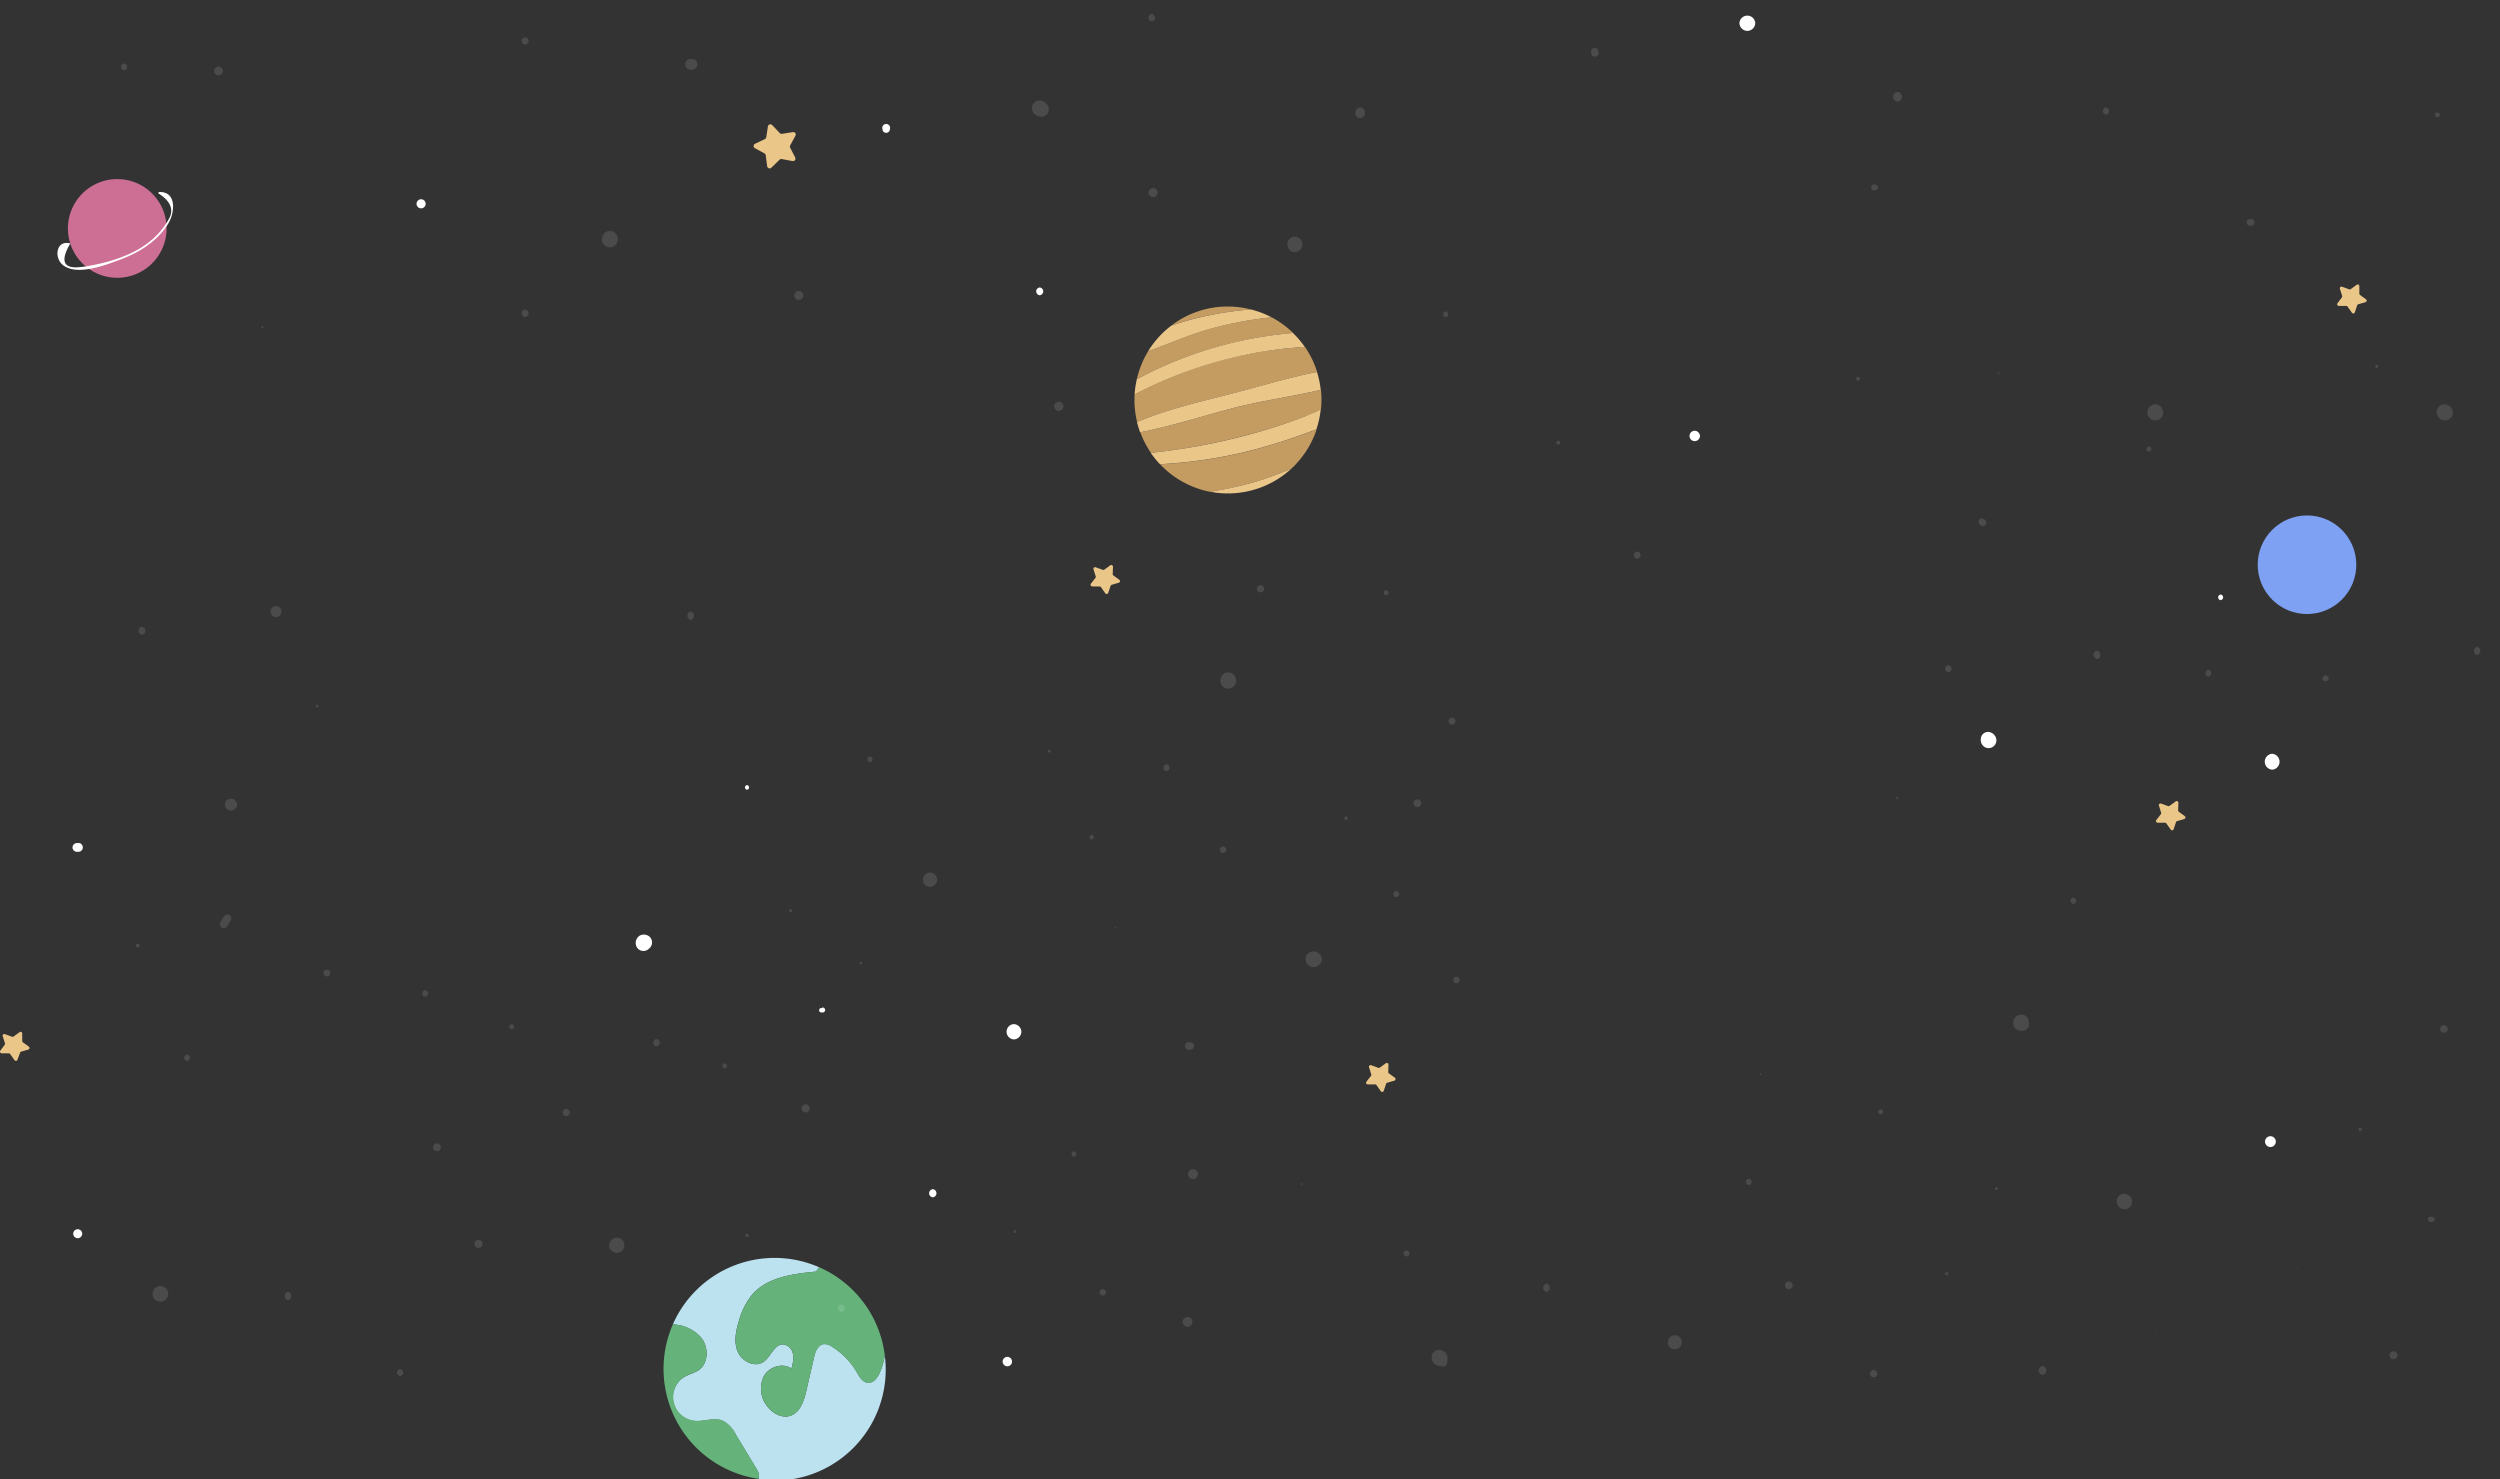 <svg id="Objects" xmlns="http://www.w3.org/2000/svg" viewBox="0 0 573.55 339.31"><rect x="0" y="0" width="573.55" height="339.31" fill="#333333" stroke="none"/><defs><style>.cls-1{fill:#eac689;}.cls-2{fill:#c49c62;}.cls-3{fill:#bce2f0;}.cls-4{fill:#65b37b;}.cls-5{opacity:0.12;}.cls-6{fill:#fff;}.cls-7{fill:#7ea1f4;}.cls-8{fill:#cd6e95;}</style></defs><path class="cls-1" d="M177.16,28.7l1.74,1.83a.56.56,0,0,0,.5.17l2.5-.39a.56.56,0,0,1,.59.82l-1.21,2.23a.56.56,0,0,0,0,.52l1.15,2.26a.56.56,0,0,1-.6.81l-2.49-.46a.58.58,0,0,0-.5.16L177,38.44a.57.57,0,0,1-1-.33l-.33-2.51a.59.59,0,0,0-.31-.43L173.19,34a.57.57,0,0,1,0-1l2.28-1.09a.57.57,0,0,0,.32-.42l.39-2.5A.57.57,0,0,1,177.16,28.7Z"/><path class="cls-1" d="M541.28,65.65l0,1.7a.35.35,0,0,0,.15.31l1.37,1a.38.38,0,0,1-.12.67l-1.63.47a.37.37,0,0,0-.26.24l-.54,1.62a.38.38,0,0,1-.67.09l-1-1.41a.38.38,0,0,0-.31-.16l-1.7,0a.38.38,0,0,1-.3-.61l1-1.34a.4.4,0,0,0,.06-.35l-.51-1.62a.38.38,0,0,1,.49-.48l1.6.58a.37.37,0,0,0,.35,0l1.38-1A.38.38,0,0,1,541.28,65.65Z"/><path class="cls-1" d="M318.54,244.24l-.05,1.7a.35.35,0,0,0,.15.31l1.37,1a.39.39,0,0,1-.12.68l-1.64.47a.38.38,0,0,0-.25.24l-.54,1.62a.38.38,0,0,1-.67.09l-1-1.41a.38.38,0,0,0-.31-.16l-1.7,0a.38.38,0,0,1-.3-.61l1.05-1.34a.4.4,0,0,0,.06-.35l-.51-1.63a.38.38,0,0,1,.49-.47l1.6.58a.37.37,0,0,0,.35,0l1.38-1A.38.38,0,0,1,318.54,244.24Z"/><path class="cls-1" d="M5.1,237.1l0,1.7a.36.36,0,0,0,.15.32l1.37,1a.38.38,0,0,1-.12.67l-1.64.48a.36.36,0,0,0-.25.24L4,243.14a.38.38,0,0,1-.67.09l-1-1.41a.38.38,0,0,0-.31-.17H.38a.38.38,0,0,1-.3-.61l1-1.35a.4.4,0,0,0,.06-.35l-.52-1.62a.38.38,0,0,1,.5-.47l1.6.58a.4.4,0,0,0,.35,0l1.38-1A.38.38,0,0,1,5.1,237.1Z"/><path class="cls-1" d="M499.76,184.21l-.05,1.7a.36.36,0,0,0,.15.32l1.37,1a.38.38,0,0,1-.12.67l-1.63.48a.37.37,0,0,0-.26.24l-.54,1.62a.38.38,0,0,1-.67.09l-1-1.41a.38.38,0,0,0-.31-.17H495a.38.38,0,0,1-.3-.61l1.05-1.35a.38.38,0,0,0,.06-.34l-.51-1.63a.38.38,0,0,1,.49-.47l1.6.58a.39.39,0,0,0,.35-.05l1.38-1A.38.38,0,0,1,499.76,184.21Z"/><path class="cls-1" d="M255.34,130l-.06,1.7a.38.38,0,0,0,.15.32l1.37,1a.38.38,0,0,1-.12.67l-1.63.47a.4.4,0,0,0-.26.25l-.54,1.61a.38.38,0,0,1-.67.1l-1-1.41a.36.36,0,0,0-.31-.17h-1.7a.39.39,0,0,1-.3-.62l1.05-1.34a.37.37,0,0,0,.06-.35l-.51-1.62a.38.38,0,0,1,.49-.47l1.6.58a.39.39,0,0,0,.35,0l1.38-1A.39.39,0,0,1,255.34,130Z"/><path class="cls-2" d="M287.3,110.74c3-.85,5.95-2,8.88-3.14a21.65,21.65,0,0,0,5.88-9.07l-3,1.08a125,125,0,0,1-13,4,109.71,109.71,0,0,1-19.91,2.91,21.52,21.52,0,0,0,11.5,6.32A89.69,89.69,0,0,0,287.3,110.74Z"/><path class="cls-2" d="M277.48,70.73a21.28,21.28,0,0,0-8.73,3.94A74.84,74.84,0,0,1,287,71,21.45,21.45,0,0,0,277.48,70.73Z"/><path class="cls-2" d="M296.67,76.39a21.4,21.4,0,0,0-4.93-3.59,86.55,86.55,0,0,0-14.36,2.7c-4.77,1.33-9.26,3.42-13.92,5A21.44,21.44,0,0,0,260.81,87a91.71,91.71,0,0,1,20.87-8.08A94,94,0,0,1,296.67,76.39Z"/><path class="cls-2" d="M302.18,85.35a21.06,21.06,0,0,0-2.77-5.72c-.46,0-.91,0-1.37.06a93.36,93.36,0,0,0-15,2.27A98.44,98.44,0,0,0,260.3,90.5a21.79,21.79,0,0,0,.39,5.49c.06.28.12.57.19.85,7.19-3.06,15.19-4.83,22.64-6.77C289.54,88.51,295.87,86.55,302.18,85.35Z"/><path class="cls-2" d="M299.64,95.45c1.15-.45,2.28-1,3.41-1.5a20.53,20.53,0,0,0,0-4.5c-6.25,1.43-12.73,2.37-18.86,3.86-7.46,1.83-15,4.41-22.58,5.86a21.08,21.08,0,0,0,2.44,4.72A143.46,143.46,0,0,0,285.34,100,127.27,127.27,0,0,0,299.64,95.45Z"/><path class="cls-1" d="M298,79.69c.46,0,.91,0,1.37-.06a21.35,21.35,0,0,0-2.74-3.24,94,94,0,0,0-15,2.52A91.71,91.71,0,0,0,260.81,87a20.63,20.63,0,0,0-.51,3.51A98.44,98.44,0,0,1,283.08,82,93.36,93.36,0,0,1,298,79.69Z"/><path class="cls-1" d="M303,89.45c-.07-.64-.16-1.28-.29-1.92a21.73,21.73,0,0,0-.56-2.18c-6.31,1.2-12.64,3.16-18.66,4.72-7.45,1.94-15.45,3.71-22.64,6.77a23.21,23.21,0,0,0,.71,2.33c7.59-1.45,15.12-4,22.58-5.86C290.3,91.82,296.78,90.88,303,89.45Z"/><path class="cls-1" d="M299,99.61l3-1.08a21.36,21.36,0,0,0,1-4.58c-1.13.53-2.26,1-3.41,1.5a127.27,127.27,0,0,1-14.3,4.59A143.46,143.46,0,0,1,264,103.89a21.38,21.38,0,0,0,2.12,2.61,109.71,109.71,0,0,0,19.91-2.91A125,125,0,0,0,299,99.61Z"/><path class="cls-1" d="M277.65,112.82a21.51,21.51,0,0,0,18.53-5.22c-2.93,1.13-5.85,2.29-8.88,3.14A89.69,89.69,0,0,1,277.65,112.82Z"/><path class="cls-1" d="M291.74,72.8A21.39,21.39,0,0,0,287,71a74.84,74.84,0,0,0-18.28,3.7,21.6,21.6,0,0,0-5.29,5.83c4.66-1.58,9.15-3.67,13.92-5A86.55,86.55,0,0,1,291.74,72.8Z"/><path class="cls-3" d="M201.85,314.86c-.51,1.17-1.42,2.45-2.69,2.37s-2-1.37-2.6-2.44a17,17,0,0,0-5.62-5.8,3,3,0,0,0-1.95-.64c-1.36.17-2,1.77-2.25,3.1L185,319c-.53,2.34-1.38,5-3.65,5.8-1.94.66-4.1-.52-5.34-2.16a6.52,6.52,0,0,1-.76-6.93c1.21-2.15,4.3-3.15,6.32-1.74a7.64,7.64,0,0,0,.35-3.31,2.62,2.62,0,0,0-2.19-2.22c-2.1-.12-2.83,2.82-4.57,4-2,1.38-4.94-.08-5.9-2.3s-.47-4.78.26-7.09a16.62,16.62,0,0,1,3-6c3.49-4.05,9.38-4.82,14.71-5.32l.69-1a25.48,25.48,0,0,0-33.56,13.12,9.13,9.13,0,0,1,6.48,3c1.78,2.18,1.76,5.89-.55,7.49-.93.64-2.07.88-3.05,1.42A5.45,5.45,0,0,0,159.41,326c2.17.19,4.47-.9,6.46,0a7.18,7.18,0,0,1,2.95,3.16l4.71,7.78c.46.76.89,1.75.4,2.45a25,25,0,0,0,3.79.29,25.48,25.48,0,0,0,25.48-25.49A26,26,0,0,0,203,311,17.18,17.18,0,0,1,201.85,314.86Z"/><path class="cls-4" d="M172.53,297.05a16.62,16.62,0,0,0-3,6c-.73,2.31-1.22,4.87-.26,7.09s3.91,3.68,5.9,2.3c1.74-1.19,2.47-4.13,4.57-4a2.62,2.62,0,0,1,2.19,2.22,7.64,7.64,0,0,1-.35,3.31c-2-1.41-5.11-.41-6.32,1.74a6.52,6.52,0,0,0,.76,6.93c1.24,1.64,3.4,2.82,5.34,2.16,2.27-.77,3.12-3.46,3.65-5.8l1.74-7.5c.3-1.33.89-2.93,2.25-3.1a3,3,0,0,1,1.95.64,17,17,0,0,1,5.62,5.8c.63,1.07,1.36,2.36,2.6,2.44s2.18-1.2,2.69-2.37A17.18,17.18,0,0,0,203,311a25.48,25.48,0,0,0-15.08-20.28l-.69,1C181.91,292.23,176,293,172.53,297.05Z"/><path class="cls-4" d="M173.53,336.86l-4.71-7.78a7.18,7.18,0,0,0-2.95-3.16c-2-.87-4.29.22-6.46,0a5.45,5.45,0,0,1-2.16-10.18c1-.54,2.12-.78,3.05-1.42,2.31-1.6,2.33-5.31.55-7.49a9.13,9.13,0,0,0-6.48-3,25.49,25.49,0,0,0,19.56,35.43C174.42,338.61,174,337.62,173.53,336.86Z"/><g class="cls-5"><path class="cls-6" d="M214.56,200.71l-.17-.15a1.45,1.45,0,0,0-2,0l-.17.15a1.63,1.63,0,0,0,1.15,2.77,1.71,1.71,0,0,0,1.4-.81,1.63,1.63,0,0,0-.25-2Z"/></g><g class="cls-5"><path class="cls-6" d="M54.09,183.78l-.15-.16a1.39,1.39,0,0,0-1.5-.28,1.35,1.35,0,0,0-.84,1.25,1.39,1.39,0,0,0,2.34,1l.15-.16a1.17,1.17,0,0,0,0-1.61Z"/></g><g class="cls-5"><path class="cls-6" d="M97.55,228.65a.74.74,0,0,0,0-1.47.74.74,0,0,0,0,1.47Z"/></g><g class="cls-5"><path class="cls-6" d="M66.16,298.25a1,1,0,0,0,0-1.89.95.95,0,0,0,0,1.89Z"/></g><g class="cls-5"><path class="cls-6" d="M141.51,287.43a1.74,1.74,0,0,0,0-3.48,1.74,1.74,0,0,0,0,3.48Z"/></g><g class="cls-5"><path class="cls-6" d="M184.84,255.22a.93.93,0,0,0,0-1.86.93.93,0,0,0,0,1.86Z"/></g><g class="cls-5"><path class="cls-6" d="M232.87,282.85a.3.3,0,0,0,0-.6.3.3,0,0,0,0,.6Z"/></g><g class="cls-5"><path class="cls-6" d="M42.92,243.42a.75.75,0,0,0,0-1.49.75.75,0,0,0,0,1.49Z"/></g><g class="cls-5"><path class="cls-6" d="M109.8,286.29a.92.92,0,0,0,0-1.84.92.92,0,0,0,0,1.84Z"/></g><g class="cls-5"><path class="cls-6" d="M150.61,240.05a.84.84,0,0,0,0-1.67.84.84,0,0,0,0,1.67Z"/></g><g class="cls-5"><path class="cls-6" d="M35.06,297.31a1.76,1.76,0,0,0,1.21,1.25,1.8,1.8,0,1,0-1.21-1.25Z"/></g><path class="cls-6" d="M171.38,181.19a.54.54,0,0,0,0-1.07.54.54,0,0,0,0,1.07Z"/><path class="cls-6" d="M18,193.42l-.36,0a1,1,0,0,0,0,2l.36,0a1,1,0,0,0,1-1c0-.51-.46-1.09-1-1Z"/><g class="cls-5"><path class="cls-6" d="M193,300.93a.8.8,0,0,0,0-1.6.8.8,0,0,0,0,1.6Z"/></g><path class="cls-6" d="M232.56,238.46a1.78,1.78,0,0,0,1.76-1.75,1.8,1.8,0,0,0-1.76-1.76,1.76,1.76,0,0,0,0,3.51Z"/><path class="cls-6" d="M214,274.69a.94.94,0,0,0,0-1.87.94.94,0,0,0,0,1.87Z"/><path class="cls-6" d="M231,313.45a1.08,1.08,0,1,0,0-2.15,1.08,1.08,0,0,0,0,2.15Z"/><g class="cls-5"><path class="cls-6" d="M273.69,270.49a1.13,1.13,0,0,0,0-2.26,1.13,1.13,0,0,0,0,2.26Z"/></g><g class="cls-5"><path class="cls-6" d="M272.44,304.39a1.12,1.12,0,0,0,0-2.24,1.12,1.12,0,0,0,0,2.24Z"/></g><g class="cls-5"><path class="cls-6" d="M322.67,288.25a.68.68,0,0,0,0-1.36.68.68,0,0,0,0,1.36Z"/></g><g class="cls-5"><path class="cls-6" d="M302.24,221.63l.23-.14a1.67,1.67,0,0,0,0-2.85l-.23-.14a1.81,1.81,0,1,0,0,3.13Z"/></g><g class="cls-5"><path class="cls-6" d="M280.6,195.69a.74.74,0,0,0,0-1.48.74.74,0,0,0,0,1.48Z"/></g><g class="cls-5"><path class="cls-6" d="M325.18,185.16a.89.89,0,0,0,0-1.78.89.89,0,0,0,0,1.78Z"/></g><g class="cls-5"><path class="cls-6" d="M199.59,174.89a.67.67,0,0,0,0-1.33.67.67,0,0,0,0,1.33Z"/></g><g class="cls-5"><path class="cls-6" d="M240.72,172.66a.32.32,0,0,0,0-.64.32.32,0,0,0,0,.64Z"/></g><g class="cls-5"><path class="cls-6" d="M242.92,94.27a1.05,1.05,0,0,0,0-2.1,1.05,1.05,0,0,0,0,2.1Z"/></g><path class="cls-6" d="M238.53,67.74a.9.9,0,0,0,0-1.79.9.9,0,0,0,0,1.79Z"/><g class="cls-5"><path class="cls-6" d="M158.46,142.23a1,1,0,0,0,0-1.94,1,1,0,0,0,0,1.94Z"/></g><g class="cls-5"><path class="cls-6" d="M63.33,141.57a1.25,1.25,0,0,0,0-2.5,1.25,1.25,0,0,0,0,2.5Z"/></g><g class="cls-5"><path class="cls-6" d="M141.69,54.43a2.62,2.62,0,0,0-.27-.59,1.74,1.74,0,0,0-3,0,2.58,2.58,0,0,0-.26.59,1.82,1.82,0,1,0,3.5,0Z"/></g><path class="cls-6" d="M96.61,47.8a1,1,0,0,0,0-2.09,1,1,0,0,0,0,2.09Z"/><g class="cls-5"><path class="cls-6" d="M158.78,13.5l-.32,0a1.25,1.25,0,0,0-1.25,1.25A1.26,1.26,0,0,0,158.46,16l.32,0a1.23,1.23,0,0,0,0-2.46Z"/></g><g class="cls-5"><path class="cls-6" d="M50.14,17.29a1,1,0,0,0,0-2,1,1,0,0,0,0,2Z"/></g><g class="cls-5"><path class="cls-6" d="M33.82,44.78a.54.54,0,0,0,0-1.08.54.54,0,0,0,0,1.08Z"/></g><g class="cls-5"><path class="cls-6" d="M28.48,16.14a.79.79,0,0,0,0-1.57.79.79,0,0,0,0,1.57Z"/></g><g class="cls-5"><path class="cls-6" d="M120.47,10.2a.81.81,0,0,0,0-1.62.81.81,0,0,0,0,1.62Z"/></g><g class="cls-5"><path class="cls-6" d="M120.47,72.76a.89.89,0,0,0,0-1.77.89.89,0,0,0,0,1.77Z"/></g><g class="cls-5"><path class="cls-6" d="M183.27,68.82a1,1,0,0,0,0-2.06,1,1,0,0,0,0,2.06Z"/></g><g class="cls-5"><path class="cls-6" d="M240.11,23.85a2.39,2.39,0,0,0-1.14-.73,1.8,1.8,0,0,0-2,.82,2,2,0,0,0-.24.89,1.74,1.74,0,0,0,.52,1.26,2.52,2.52,0,0,0,.93.55,4.57,4.57,0,0,0,.74.12,1.63,1.63,0,0,0,.86-.23,1.75,1.75,0,0,0,.7-.82,1.73,1.73,0,0,0-.36-1.86Z"/></g><g class="cls-5"><path class="cls-6" d="M60.19,75.24a.23.23,0,0,0,0-.46.23.23,0,0,0,0,.46Z"/></g><g class="cls-5"><path class="cls-6" d="M32.56,145.62a.91.91,0,0,0,0-1.81.91.91,0,0,0,0,1.81Z"/></g><g class="cls-5"><path class="cls-6" d="M72.75,162.28a.3.3,0,0,0,0-.6.3.3,0,0,0,0,.6Z"/></g><g class="cls-5"><path class="cls-6" d="M75,224a.79.79,0,0,0,0-1.58A.79.79,0,0,0,75,224Z"/></g><g class="cls-5"><path class="cls-6" d="M31.62,217.36a.43.43,0,0,0,0-.86.43.43,0,0,0,0,.86Z"/></g><g class="cls-5"><path class="cls-6" d="M129.89,256.05a.82.82,0,0,0,0-1.64.82.82,0,0,0,0,1.64Z"/></g><path class="cls-6" d="M149.33,216.87c.07-.3-.05-.09-.35.61a3,3,0,0,0,.31-.4c-.22.21-.43.42-.64.64l-.31.12h-.74a1.65,1.65,0,0,0,.43.06,1.52,1.52,0,0,0,1.21-.62,1.79,1.79,0,0,0-.14-2.31,2,2,0,0,0-2.32-.33,2,2,0,0,0-.86,2.24,1.77,1.77,0,0,0,3.41,0Z"/><g class="cls-5"><path class="cls-6" d="M283.59,156.17a2.45,2.45,0,0,0-.31-1.09,1.78,1.78,0,0,0-3,0,2.33,2.33,0,0,0-.31,1.09,1.84,1.84,0,0,0,1.82,1.82,1.86,1.86,0,0,0,1.83-1.82Z"/></g><g class="cls-5"><path class="cls-6" d="M496.26,94.65a2.28,2.28,0,0,0-.3-1.08,1.78,1.78,0,0,0-3,0,2.28,2.28,0,0,0-.3,1.08,1.83,1.83,0,0,0,.53,1.29,1.81,1.81,0,0,0,1.29.53,1.83,1.83,0,0,0,1.82-1.82Z"/></g><g class="cls-5"><path class="cls-6" d="M289.19,135.9a.82.82,0,0,0,0-1.64.82.82,0,0,0,0,1.64Z"/></g><g class="cls-5"><path class="cls-6" d="M318,136.53a.56.56,0,0,0,0-1.12.56.56,0,0,0,0,1.12Z"/></g><g class="cls-5"><path class="cls-6" d="M357.51,102a.44.44,0,0,0,0-.88.44.44,0,0,0,0,.88Z"/></g><g class="cls-5"><path class="cls-6" d="M331.67,72.76a.66.66,0,0,0,0-1.31.66.66,0,0,0,0,1.31Z"/></g><g class="cls-5"><path class="cls-6" d="M297,57.85a1.81,1.81,0,0,0,1.79-1.78A1.83,1.83,0,0,0,297,54.28a1.79,1.79,0,0,0,0,3.57Z"/></g><g class="cls-5"><path class="cls-6" d="M313.09,26.35a2,2,0,0,0,.06-.48,1.09,1.09,0,1,0-2.17,0,2,2,0,0,0,0,.48,1.08,1.08,0,0,0,2.06,0Z"/></g><g class="cls-5"><path class="cls-6" d="M264.54,45.22a1,1,0,0,0,0-2.07,1,1,0,0,0,0,2.07Z"/></g><g class="cls-5"><path class="cls-6" d="M264.24,4.93a.85.85,0,0,0,0-1.69.85.85,0,0,0,0,1.69Z"/></g><path class="cls-6" d="M202.48,29.57c0,.1,0,.19,0,.29a.86.86,0,0,0,1.65,0l.05-.29a.9.9,0,1,0-1.74,0Z"/><path class="cls-6" d="M400.88,7.09a1.84,1.84,0,0,0,1.81-1.82,1.82,1.82,0,0,0-3.63,0,1.85,1.85,0,0,0,1.82,1.82Z"/><g class="cls-5"><path class="cls-6" d="M435.33,23.32a1.12,1.12,0,0,0,0-2.23,1.12,1.12,0,0,0,0,2.23Z"/></g><g class="cls-5"><path class="cls-6" d="M430.17,43.67a1.81,1.81,0,0,0,.4-.18.58.58,0,0,0,0-1,1.81,1.81,0,0,0-.4-.18.7.7,0,1,0,0,1.35Z"/></g><g class="cls-5"><path class="cls-6" d="M366.67,11.87c0-.09,0-.19,0-.28a.84.84,0,0,0-1.61,0c0,.09,0,.19,0,.28a.88.88,0,1,0,1.69,0Z"/></g><path class="cls-6" d="M389.88,99.51l-.06-.08a1.18,1.18,0,0,0-2.21.6,1.19,1.19,0,0,0,2.21.6l.06-.09a1,1,0,0,0,0-1Z"/><g class="cls-5"><path class="cls-6" d="M375.63,128.19a.84.84,0,0,0,0-1.67.84.84,0,0,0,0,1.67Z"/></g><path class="cls-6" d="M457.51,168.58a2.15,2.15,0,0,0-1-.61,1.67,1.67,0,0,0-1.84.75,2,2,0,0,0-.24,1.12,1.91,1.91,0,0,0,.89,1.55,1.79,1.79,0,0,0,2.17-2.81Z"/><g class="cls-5"><path class="cls-6" d="M481.08,151.2a1,1,0,0,0,0-1.95,1,1,0,0,0,0,1.95Z"/></g><g class="cls-5"><path class="cls-6" d="M454,120a1.29,1.29,0,0,0,.53.6.79.79,0,0,0,1.07-1.07,1.34,1.34,0,0,0-.6-.53.74.74,0,0,0-1,1Z"/></g><g class="cls-5"><path class="cls-6" d="M493,103.57a.57.57,0,0,0,0-1.14.57.57,0,0,0,0,1.14Z"/></g><g class="cls-5"><path class="cls-6" d="M533.82,155l-.19,0a.65.65,0,1,0,0,1.26l.19,0a.63.63,0,0,0,0-1.2Z"/></g><g class="cls-5"><path class="cls-6" d="M560.47,92.9h.89l.8.47c.29.37.33.41.1.12s-.2-.23.27.51a1.8,1.8,0,0,0-1.22-1.22,1.75,1.75,0,0,0-1.7.45,1.88,1.88,0,0,0,.79,3.16,2,2,0,0,0,1.46-.2,1.81,1.81,0,0,0,.83-1.07A1.88,1.88,0,0,0,562.6,94a1.83,1.83,0,0,0-2.13-1Z"/></g><g class="cls-5"><path class="cls-6" d="M516.42,50.23h-.3a.79.79,0,0,0,0,1.57h.3a.79.79,0,0,0,0-1.58Z"/></g><g class="cls-5"><path class="cls-6" d="M559.19,26.91a.55.55,0,0,0,0-1.1.55.55,0,0,0,0,1.1Z"/></g><g class="cls-5"><path class="cls-6" d="M483.15,26.28a.81.81,0,0,0,0-1.61.81.81,0,0,0,0,1.61Z"/></g><g class="cls-5"><path class="cls-6" d="M464.69,233.43l.51.5v1.73a2.12,2.12,0,0,0,.19-1.48l0-.1c-.42-1.28,0,.4,0,.3a1.66,1.66,0,0,0-1.19-1.56,1.83,1.83,0,0,0-1.75.47,2,2,0,0,0-.5,1.9,1.74,1.74,0,0,0,1.26,1.25,2.55,2.55,0,0,0,1.1,0,1.63,1.63,0,0,0,1.19-1.38,1.69,1.69,0,0,0-.79-1.65Z"/></g><path class="cls-6" d="M520.88,263.15a1.24,1.24,0,0,0,0-2.48,1.24,1.24,0,0,0,0,2.48Z"/><g class="cls-5"><path class="cls-6" d="M560.68,236.94a.87.87,0,0,0,0-1.74.87.87,0,0,0,0,1.74Z"/></g><g class="cls-5"><path class="cls-6" d="M558.14,279.25H558a1.71,1.71,0,0,1,.23.13l-.1-.1a.65.65,0,1,0,0,.92l.1-.09-.23.13.1,0a.5.5,0,0,0,0-1Z"/></g><g class="cls-5"><path class="cls-6" d="M494.44,305.71a.14.14,0,0,0,0-.27.14.14,0,0,0,0,.27Z"/></g><g class="cls-5"><path class="cls-6" d="M446.62,292.56a.35.35,0,0,0,0-.7.35.35,0,0,0,0,.7Z"/></g><g class="cls-5"><path class="cls-6" d="M431.47,255.65a.57.57,0,0,0,0-1.14.57.57,0,0,0,0,1.14Z"/></g><g class="cls-5"><path class="cls-6" d="M384.24,309.56a1.61,1.61,0,0,0,0-3.22,1.61,1.61,0,0,0,0,3.22Z"/></g><g class="cls-5"><path class="cls-6" d="M403.85,246.69a.23.23,0,0,0,0-.45.23.23,0,0,0,0,.45Z"/></g><g class="cls-5"><path class="cls-6" d="M410.38,295.77a.89.89,0,0,0,0-1.78.89.89,0,0,0,0,1.78Z"/></g><g class="cls-5"><path class="cls-6" d="M331.89,311.94l-.16-.33v1.12l.14-.22a1.89,1.89,0,0,0-1.36-2.77,1.68,1.68,0,0,0-1.42.29,1.7,1.7,0,0,0-.64,1.27,1.92,1.92,0,0,0,2.34,2l.28-.1L330,313l.28.23a1,1,0,0,0,1.36.08,1,1,0,0,0,.26-1.33Z"/></g><g class="cls-5"><path class="cls-6" d="M469.47,314.25a1.54,1.54,0,0,0-.19-.46.8.8,0,0,0-1.36,0,1.54,1.54,0,0,0-.19.46.9.9,0,1,0,1.74,0Z"/></g><g class="cls-5"><path class="cls-6" d="M487.39,273.87h-.08a1.71,1.71,0,0,0-1.7,1.7v.08a1.8,1.8,0,0,0,1.09,1.62,1.75,1.75,0,0,0,1.94-.37,1.77,1.77,0,0,0-1.25-3Z"/></g><g class="cls-5"><path class="cls-6" d="M549.1,311.83a.91.91,0,0,0,0-1.82.91.91,0,0,0,0,1.82Z"/></g><g class="cls-5"><path class="cls-6" d="M250.46,192.61a.55.55,0,0,0,0-1.09.55.55,0,0,0,0,1.09Z"/></g><g class="cls-5"><path class="cls-6" d="M268.27,176c0-.07,0-.15-.07-.23a.62.62,0,0,0-1.18,0c0,.08,0,.16-.07.23a.69.69,0,1,0,1.32,0Z"/></g><g class="cls-5"><path class="cls-6" d="M260.7,216.21a.09.09,0,0,0,0-.18.09.09,0,0,0,0,.18Z"/></g><g class="cls-5"><path class="cls-6" d="M255.84,213a.18.18,0,0,0,0-.35.18.18,0,0,0,0,.35Z"/></g><g class="cls-5"><path class="cls-6" d="M197.49,221.3a.32.32,0,0,0,0-.63.32.32,0,0,0,0,.63Z"/></g><g class="cls-5"><path class="cls-6" d="M308.81,188.15a.44.44,0,0,0,0-.87.44.44,0,0,0,0,.87Z"/></g><g class="cls-5"><path class="cls-6" d="M320.33,205.83a.72.72,0,0,0,0-1.43.72.72,0,0,0,0,1.43Z"/></g><g class="cls-5"><path class="cls-6" d="M333.12,166.23a.78.78,0,0,0,0-1.56.78.78,0,0,0,0,1.56Z"/></g><g class="cls-5"><path class="cls-6" d="M447,154.23a.81.81,0,0,0,0-1.61.81.81,0,0,0,0,1.61Z"/></g><g class="cls-5"><path class="cls-6" d="M435.24,183.39a.29.29,0,0,0,0-.57.29.29,0,0,0,0,.57Z"/></g><g class="cls-5"><path class="cls-6" d="M475.67,207.38a.73.73,0,0,0,0-1.45.73.73,0,0,0,0,1.45Z"/></g><g class="cls-5"><path class="cls-6" d="M506.64,155.19a.75.75,0,0,0,0-1.49.75.75,0,0,0,0,1.49Z"/></g><path class="cls-6" d="M509.46,137.69a.65.65,0,0,0,0-1.29.65.65,0,0,0,0,1.29Z"/><g class="cls-5"><path class="cls-6" d="M458.53,85.83a.23.23,0,0,0,0-.45.23.23,0,0,0,0,.45Z"/></g><g class="cls-5"><path class="cls-6" d="M426.28,87.31a.43.43,0,0,0,0-.86.43.43,0,0,0,0,.86Z"/></g><g class="cls-5"><path class="cls-6" d="M545.28,84.47a.41.41,0,0,0,0-.81.41.41,0,0,0,0,.81Z"/></g><g class="cls-5"><path class="cls-6" d="M568.32,150.29a1,1,0,0,0,0-1.92,1,1,0,0,0,0,1.92Z"/></g><g class="cls-5"><path class="cls-6" d="M541.45,259.56a.45.45,0,0,0,0-.89.45.45,0,0,0,0,.89Z"/></g><g class="cls-5"><path class="cls-6" d="M518.67,289.13a.07.07,0,0,0,0-.14.07.07,0,1,0,0,.14Z"/></g><g class="cls-5"><path class="cls-6" d="M527.11,291.25a.15.15,0,0,0,0-.29.15.15,0,0,0,0,.29Z"/></g><g class="cls-5"><path class="cls-6" d="M429.86,316a.84.84,0,0,0,0-1.68.84.84,0,0,0,0,1.68Z"/></g><g class="cls-5"><path class="cls-6" d="M401.2,271.88a.74.74,0,0,0,0-1.47.74.74,0,0,0,0,1.47Z"/></g><g class="cls-5"><path class="cls-6" d="M458,273a.31.31,0,0,0,0-.62.31.31,0,0,0,0,.62Z"/></g><g class="cls-5"><path class="cls-6" d="M354.88,296.4a1,1,0,0,0,0-1.89.95.95,0,0,0,0,1.89Z"/></g><path class="cls-6" d="M188.58,231.27l-.28,0a.52.52,0,0,0,0,1l.28,0a.59.59,0,0,0,.73-.56.59.59,0,0,0-.73-.55Z"/><g class="cls-5"><path class="cls-6" d="M298.58,271.88a.23.23,0,0,0,0-.45.23.23,0,0,0,0,.45Z"/></g><g class="cls-5"><path class="cls-6" d="M334.15,225.56a.74.74,0,0,0,0-1.48.74.74,0,0,0,0,1.48Z"/></g><g class="cls-5"><path class="cls-6" d="M273,239.07l-.25,0a.88.88,0,0,0-.89.88.9.9,0,0,0,.89.89l.25,0a.86.86,0,1,0,0-1.71Z"/></g><g class="cls-5"><path class="cls-6" d="M246.37,265.35a.61.61,0,0,0,0-1.21.61.61,0,0,0,0,1.21Z"/></g><g class="cls-5"><path class="cls-6" d="M253,297.22a.74.74,0,0,0,0-1.48.74.74,0,0,0,0,1.48Z"/></g><g class="cls-5"><path class="cls-6" d="M171.38,283.82a.39.39,0,0,0,0-.78.39.39,0,0,0,0,.78Z"/></g><g class="cls-5"><path class="cls-6" d="M166.26,245.11a.59.59,0,0,0,0-1.17.59.59,0,0,0,0,1.17Z"/></g><g class="cls-5"><path class="cls-6" d="M181.36,209.34a.39.39,0,0,0,0-.77.39.39,0,0,0,0,.77Z"/></g><g class="cls-5"><path class="cls-6" d="M117.38,236.12a.55.55,0,0,0,0-1.1.55.55,0,0,0,0,1.1Z"/></g><g class="cls-5"><path class="cls-6" d="M100.24,264.11a.9.9,0,0,0,0-1.8.9.9,0,0,0,0,1.8Z"/></g><g class="cls-5"><path class="cls-6" d="M91.79,315.7a.8.8,0,0,0,0-1.59.8.8,0,0,0,0,1.59Z"/></g><path class="cls-6" d="M17.83,284.07a1,1,0,0,0,0-2.06,1,1,0,0,0,0,2.06Z"/><g class="cls-5"><path class="cls-6" d="M52.14,212.48c.26-.42.51-.85.77-1.28a.91.91,0,1,0-1.57-.91l-.77,1.28a.92.92,0,0,0,.33,1.24.91.91,0,0,0,1.24-.33Z"/></g><path class="cls-6" d="M521.28,176.58a1.83,1.83,0,0,0,0-3.65,1.83,1.83,0,0,0,0,3.65Z"/><circle class="cls-7" cx="529.27" cy="129.56" r="11.31" transform="translate(63.41 412.2) rotate(-45)"/><path class="cls-8" d="M38.22,52.41A11.32,11.32,0,1,1,26.9,41.09,11.31,11.31,0,0,1,38.22,52.41Z"/><path class="cls-6" d="M15.94,55.81c-3-.67-3.56,3.18-1.65,4.87,3.17,2.82,10.08.08,13.4-1.16,4.36-1.62,8.57-4.28,11-8.38,1.41-2.41,1.88-7.17-2.12-7.09a.23.23,0,0,0,0,.46c2.74,1.82,3.41,3.82,2,6a9.87,9.87,0,0,1-1,1.55,16.86,16.86,0,0,1-2.13,2.42,21.46,21.46,0,0,1-5.7,3.74,34,34,0,0,1-6.12,2.09c-.9.23-1.81.43-2.73.59a25.27,25.27,0,0,1-2.88.41q-5.21.38-2-5.25a.13.13,0,0,0,0-.25Z"/></svg>